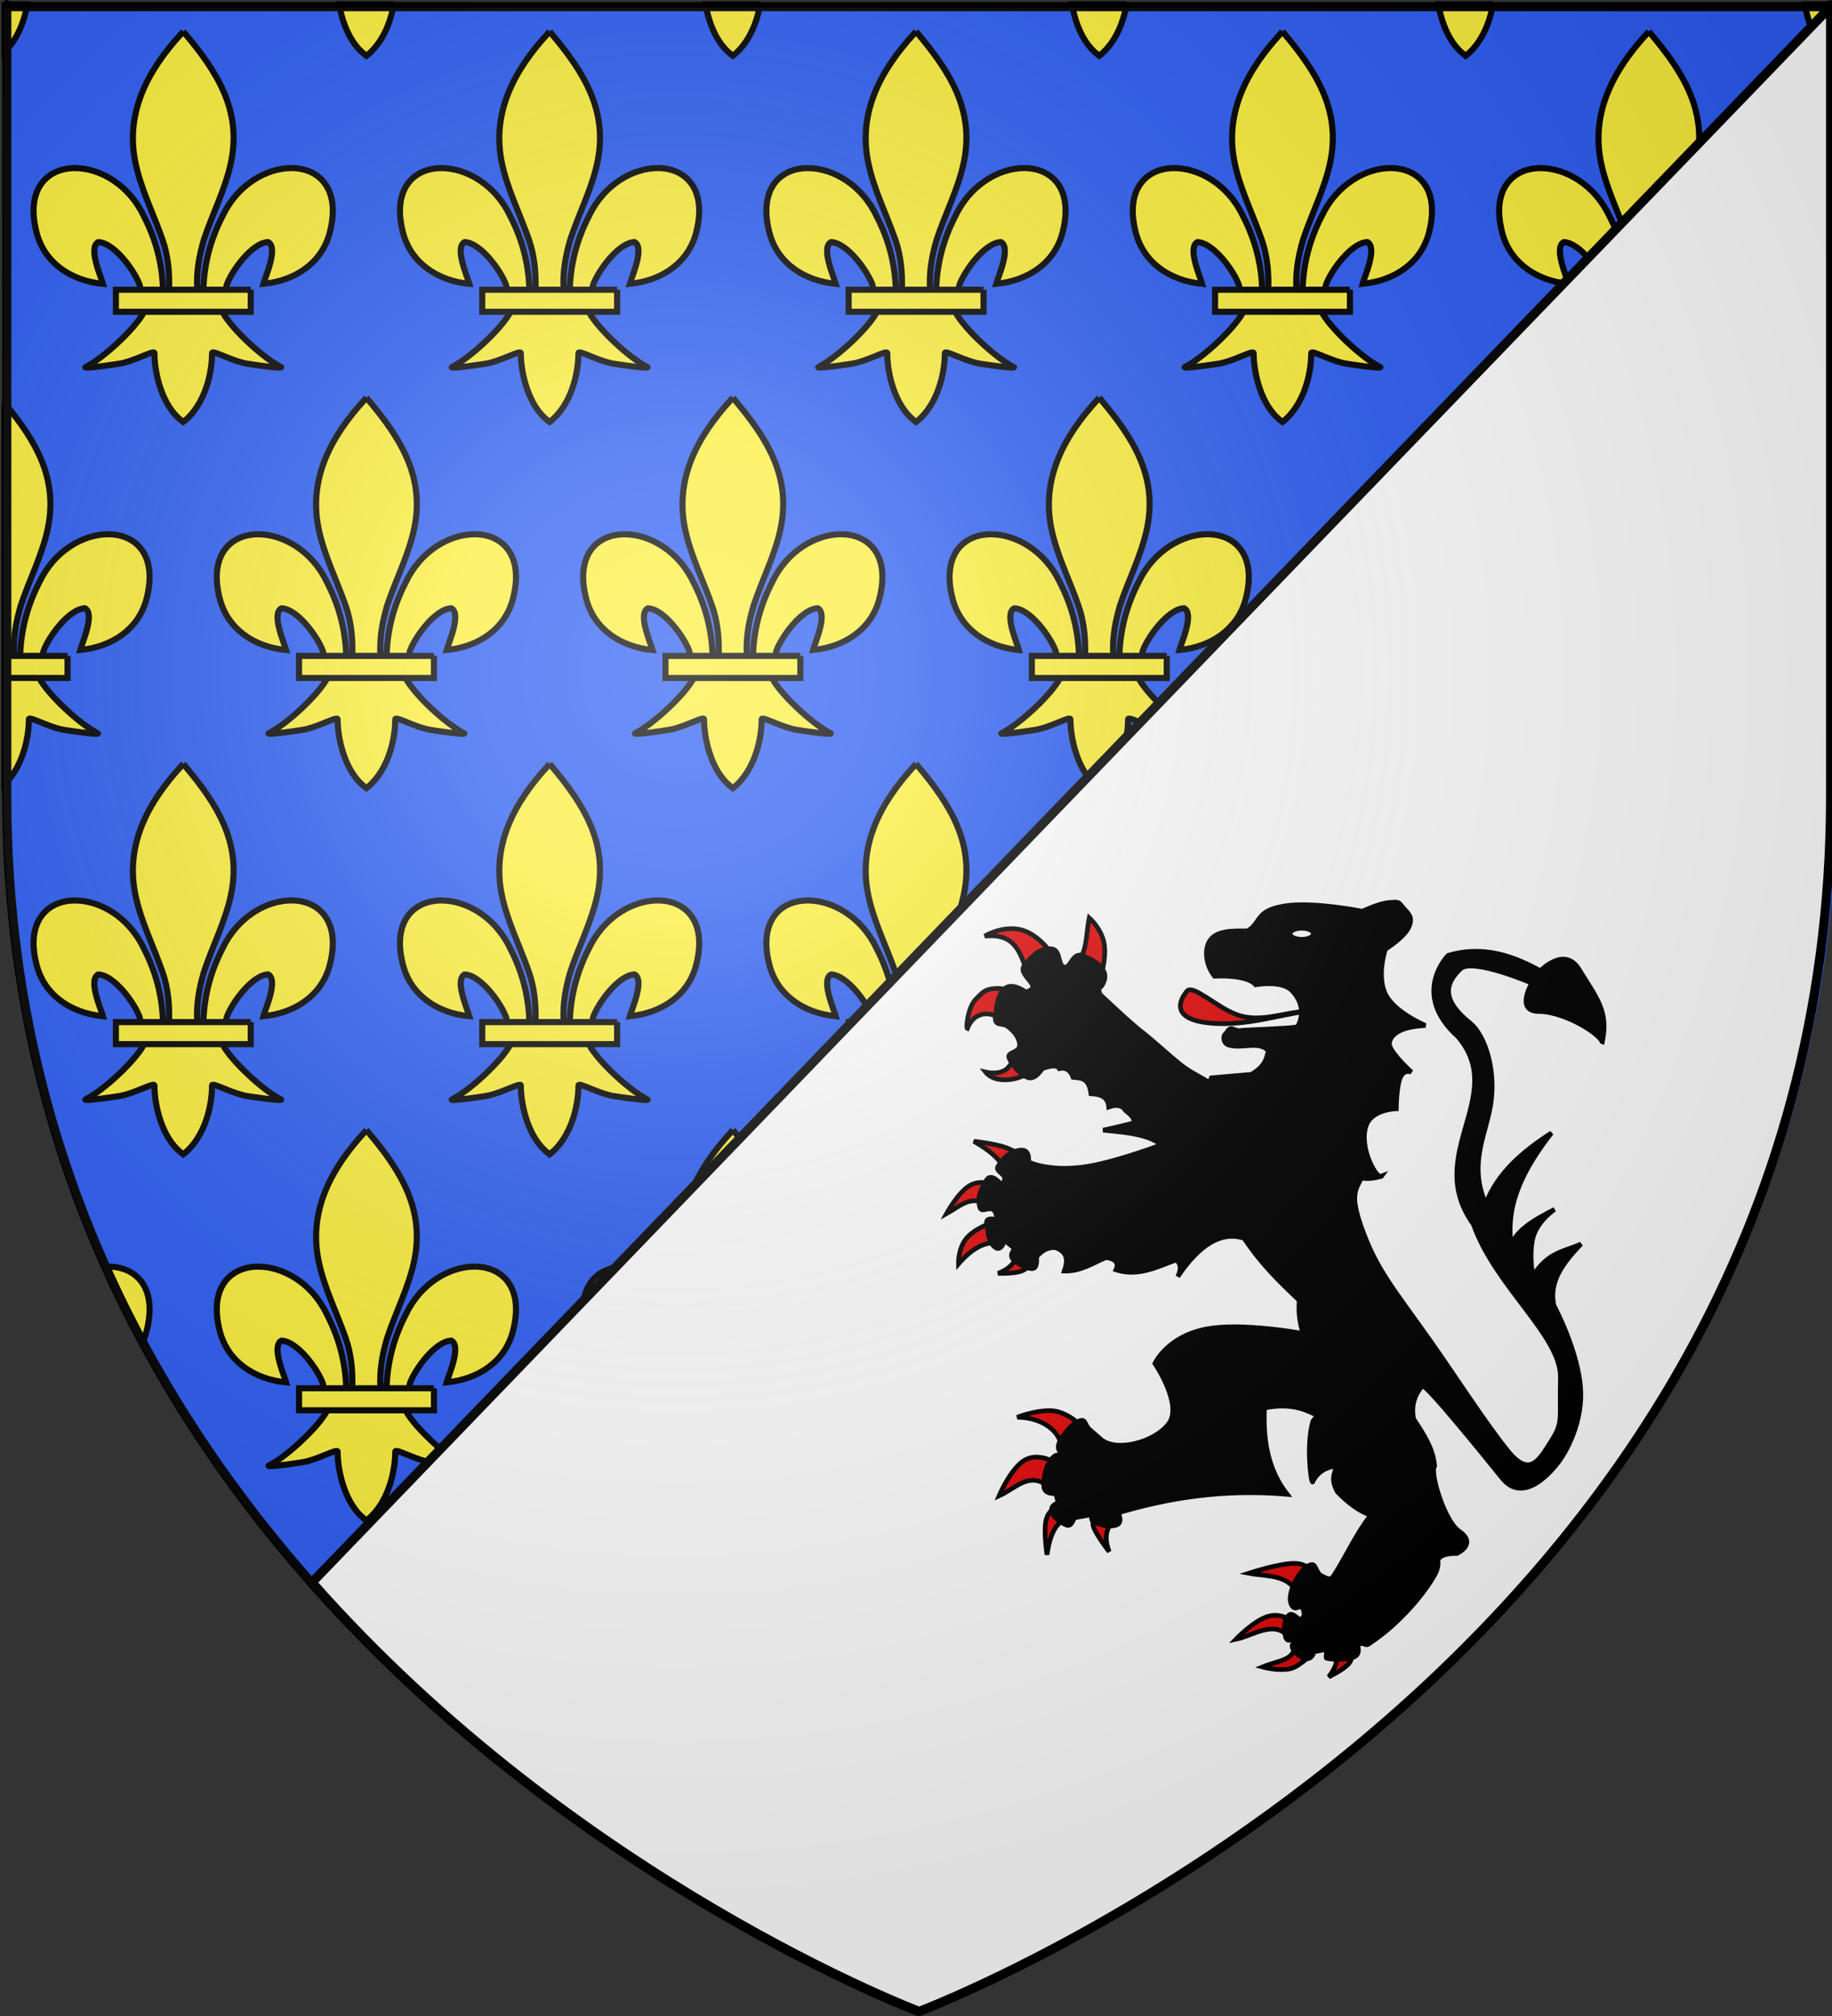 <?xml version="1.0" encoding="UTF-8" standalone="no"?>
<!-- Created with Inkscape (http://www.inkscape.org/) -->

<svg
   xmlns:dc="http://purl.org/dc/elements/1.1/"
   xmlns:cc="http://creativecommons.org/ns#"
   xmlns:rdf="http://www.w3.org/1999/02/22-rdf-syntax-ns#"
   xmlns:svg="http://www.w3.org/2000/svg"
   xmlns="http://www.w3.org/2000/svg"
   xmlns:xlink="http://www.w3.org/1999/xlink"
   xmlns:sodipodi="http://sodipodi.sourceforge.net/DTD/sodipodi-0.dtd"
   xmlns:inkscape="http://www.inkscape.org/namespaces/inkscape"
   version="1.0"
   width="600"
   height="660"
   id="svg2"
   style="display:inline"
   sodipodi:version="0.32"
   inkscape:version="0.48.1 r9760"
   sodipodi:docname="Blason_Cumières.svg"
   inkscape:output_extension="org.inkscape.output.svg.inkscape">
  <rect width="100%" height="100%" fill="#333333" stroke="none"/>
  <sodipodi:namedview
     inkscape:window-height="683"
     inkscape:window-width="1280"
     inkscape:pageshadow="2"
     inkscape:pageopacity="0.0"
     guidetolerance="10.0"
     gridtolerance="10.0"
     objecttolerance="10.0"
     borderopacity="1.0"
     bordercolor="#666666"
     pagecolor="#ffffff"
     id="base"
     showgrid="false"
     inkscape:zoom="0.70454545"
     inkscape:cx="300"
     inkscape:cy="330"
     inkscape:window-x="0"
     inkscape:window-y="0"
     inkscape:current-layer="g3046"
     inkscape:window-maximized="0" />
  <desc
     id="desc4">Blason Vide 3D</desc>
  <defs
     id="defs6">
    <radialGradient
       r="300"
       fy="226.331"
       fx="221.445"
       cy="226.331"
       cx="221.445"
       gradientTransform="matrix(1.353,0,0,1.349,1362.667,-94.045)"
       gradientUnits="userSpaceOnUse"
       id="radialGradient2900"
       xlink:href="#linearGradient2893-4"
       inkscape:collect="always" />
    <linearGradient
       id="linearGradient2893-4">
      <stop
         id="stop2895-8"
         offset="0"
         style="stop-color:#ffffff;stop-opacity:0.314" />
      <stop
         id="stop2897-3"
         offset="0.19"
         style="stop-color:#ffffff;stop-opacity:0.251" />
      <stop
         id="stop2901-9"
         offset="0.6"
         style="stop-color:#6b6b6b;stop-opacity:0.125" />
      <stop
         id="stop2899-0"
         offset="1"
         style="stop-color:#000000;stop-opacity:0.125" />
    </linearGradient>
  </defs>
  <g
     id="layer3"
     style="display:inline"
     transform="matrix(1.005,0,0,1.023,-0.108,-1.513)">
    <path
       d="m 300,645.286 c 0,0 298.5,-110.061 298.5,-389.771 0,-279.71 0,-253.351 0,-253.351 L 1.5,2.163 1.5,255.514 C 1.5,535.225 300,645.286 300,645.286 z"
       id="path2855"
       style="fill:#2b5df2;fill-opacity:1;fill-rule:evenodd;stroke:none"
       inkscape:connector-curvature="0" />
  </g>
  <g
     id="layer137"
     style="display:inline"
     transform="matrix(1,0,0,0.999,-0.002,-0.069)">
    <path
       d="m 1.5,0.84 0,0.677 7.447,0 C 8.01,7.008 5.713,12.979 1.5,17.072 1.5,3.241 1.5,0.84 1.5,0.84 m 247.447,0.677 -17.85,0 c 1.008,5.892 3.577,12.707 8.309,16.344 l 0.603,0.477 0.63,-0.477 c 4.766,-4.087 7.313,-10.489 8.308,-16.344 m -119.999,0 -17.853,0 c 1.005,5.892 3.576,12.707 8.314,16.344 l 0.603,0.477 0.621,-0.477 c 4.766,-4.087 7.318,-10.489 8.315,-16.344 M 575.411,55.143 c -8.065,0 -17.642,5.373 -22.518,15.719 -3.92,7.583 -6.05,15.57 -6.283,24.156 l 7.357,0 c 0.146,-0.553 0.132,-1.154 0.321,-1.692 1.593,-4.428 8.208,-13.725 13.536,-13.923 3.33,1.809 -0.792,11.061 -1.548,13.68 10.395,-0.999 19.151,-6.84 21.726,-16.776 3.711,-14.302 -3.475,-21.165 -12.591,-21.164 m -70.825,0.011 c -9.115,0 -16.301,6.865 -12.595,21.171 2.583,9.927 11.331,15.768 21.726,16.767 -0.747,-2.61 -4.878,-11.871 -1.548,-13.68 5.328,0.207 11.943,9.495 13.536,13.932 0.194,0.525 0.185,1.125 0.32,1.674 l 7.367,0 c -0.246,-8.579 -2.366,-16.57 -6.293,-24.138 -4.874,-10.351 -14.45,-15.726 -22.513,-15.726 m 35.429,-44.817 -0.63,0.774 c -10.935,11.907 -18.278,25.659 -15.12,41.805 1.746,8.901 5.985,17.145 8.974,25.722 1.832,5.294 2.323,10.813 2.134,16.38 l 9.249,0 c -0.388,-5.599 0.577,-11.033 2.144,-16.38 2.845,-8.631 7.174,-16.821 8.965,-25.722 3.356,-16.659 -4.519,-29.223 -15.066,-41.751 l -0.65,-0.828 m 12.83,91.899 -25.643,0 c -2.876,5.527 -13.429,15.249 -19.074,18.054 -0.341,0.17 -0.155,0.241 0.381,0.241 1.812,0 7.62,-0.806 10.6,-1.285 4.312,-0.698 9.729,-3.679 11.133,-3.679 0.243,0 0.365,0.089 0.342,0.295 -0.009,6.408 2.439,17.091 8.82,22.005 l 0.611,0.468 0.621,-0.468 c 6.381,-5.472 8.784,-15.093 8.82,-22.005 -0.022,-0.206 0.102,-0.295 0.345,-0.295 1.407,0 6.818,2.981 11.13,3.679 2.979,0.479 8.788,1.285 10.6,1.285 0.536,0 0.722,-0.071 0.381,-0.241 -5.646,-2.805 -16.199,-12.527 -19.067,-18.054 m 9.274,-7.218 -8.151,0 -7.357,0 -1.989,0 -9.249,0 -1.979,0 -7.367,0 -8.078,0 0,7.218 9.255,0 25.643,0 9.274,0 0,-7.218 M 455.411,55.143 c -8.064,0 -17.639,5.373 -22.514,15.719 -3.93,7.583 -6.051,15.57 -6.284,24.156 l 7.354,0 c 0.141,-0.553 0.128,-1.154 0.325,-1.692 1.593,-4.428 8.208,-13.725 13.536,-13.923 3.33,1.809 -0.801,11.061 -1.548,13.68 10.395,-0.999 19.143,-6.84 21.726,-16.776 3.706,-14.302 -3.481,-21.165 -12.595,-21.164 m -70.826,0.011 c -9.116,0 -16.302,6.865 -12.591,21.171 2.574,9.927 11.331,15.768 21.726,16.767 -0.756,-2.61 -4.878,-11.871 -1.548,-13.68 5.328,0.207 11.943,9.495 13.536,13.932 0.188,0.525 0.176,1.125 0.317,1.674 l 7.361,0 c -0.237,-8.579 -2.366,-16.57 -6.284,-24.138 -4.874,-10.351 -14.452,-15.726 -22.517,-15.726 m 35.433,-44.817 -0.63,0.774 c -10.943,11.907 -18.288,25.659 -15.12,41.805 1.746,8.901 5.985,17.145 8.965,25.722 1.841,5.294 2.332,10.813 2.134,16.38 l 9.258,0 c -0.397,-5.599 0.568,-11.033 2.144,-16.38 2.845,-8.631 7.174,-16.821 8.965,-25.722 3.356,-16.659 -4.519,-29.223 -15.066,-41.751 l -0.65,-0.828 m 12.822,91.899 -25.635,0 c -2.876,5.527 -13.429,15.249 -19.074,18.054 -0.341,0.17 -0.155,0.241 0.381,0.241 1.812,0 7.62,-0.806 10.6,-1.285 4.312,-0.698 9.722,-3.679 11.13,-3.679 0.243,0 0.367,0.089 0.345,0.295 -0.009,6.408 2.439,17.091 8.82,22.005 l 0.603,0.468 0.63,-0.468 c 6.382,-5.472 8.784,-15.093 8.812,-22.005 -0.022,-0.206 0.102,-0.295 0.345,-0.295 1.409,0 6.827,2.981 11.139,3.679 2.973,0.479 8.785,1.285 10.599,1.285 0.536,0 0.723,-0.071 0.382,-0.241 -5.648,-2.805 -16.201,-12.527 -19.077,-18.054 m 9.282,-7.218 -8.155,0 -7.354,0 -1.989,0 -9.258,0 -1.979,0 -7.361,0 -8.075,0 0,7.218 9.255,0 25.635,0 9.282,0 0,-7.218 M 335.409,55.143 c -8.064,0 -17.638,5.373 -22.509,15.719 -3.93,7.583 -6.06,15.57 -6.294,24.156 l 7.363,0 c 0.141,-0.553 0.127,-1.154 0.316,-1.692 1.593,-4.428 8.208,-13.725 13.536,-13.923 3.339,1.809 -0.792,11.061 -1.539,13.68 10.395,-0.999 19.143,-6.84 21.717,-16.776 3.711,-14.302 -3.475,-21.165 -12.59,-21.164 m -70.822,0.011 c -9.115,0 -16.3,6.865 -12.59,21.171 2.574,9.927 11.322,15.768 21.726,16.767 -0.756,-2.61 -4.878,-11.871 -1.548,-13.68 5.328,0.207 11.943,9.495 13.536,13.932 0.188,0.525 0.176,1.125 0.317,1.674 l 7.362,0 c -0.236,-8.579 -2.366,-16.57 -6.292,-24.138 -4.872,-10.351 -14.447,-15.726 -22.511,-15.726 m 35.433,-44.817 -0.639,0.774 c -10.935,11.907 -18.279,25.659 -15.111,41.805 1.746,8.901 5.976,17.145 8.964,25.722 1.841,5.294 2.332,10.813 2.134,16.38 l 9.249,0 c -0.388,-5.599 0.577,-11.033 2.144,-16.38 2.845,-8.631 7.173,-16.821 8.974,-25.722 3.348,-16.659 -4.519,-29.223 -15.075,-41.751 l -0.64,-0.828 m 12.823,91.899 -25.634,0 c -2.876,5.527 -13.429,15.249 -19.083,18.054 -0.339,0.17 -0.151,0.241 0.386,0.241 1.814,0 7.622,-0.806 10.594,-1.285 4.312,-0.698 9.729,-3.679 11.139,-3.679 0.244,0 0.368,0.089 0.345,0.295 -0.018,6.408 2.43,17.091 8.82,22.005 l 0.604,0.468 0.62,-0.468 c 6.381,-5.472 8.793,-15.093 8.82,-22.005 -0.022,-0.206 0.102,-0.295 0.345,-0.295 1.409,0 6.827,2.981 11.139,3.679 2.973,0.479 8.779,1.285 10.595,1.285 0.537,0 0.725,-0.071 0.386,-0.241 -5.656,-2.805 -16.2,-12.527 -19.076,-18.054 m 9.282,-7.218 -8.155,0 -7.363,0 -1.988,0 -9.249,0 -1.979,0 -7.362,0 -8.084,0 0,7.218 9.265,0 25.634,0 9.282,0 0,-7.218 M 215.411,55.143 c -8.065,0 -17.642,5.373 -22.517,15.719 -3.92,7.583 -6.05,15.57 -6.284,24.156 l 7.357,0 c 0.146,-0.553 0.132,-1.154 0.322,-1.692 1.593,-4.428 8.208,-13.725 13.536,-13.923 3.33,1.809 -0.792,11.061 -1.548,13.68 10.395,-0.999 19.152,-6.84 21.726,-16.776 3.71,-14.302 -3.476,-21.165 -12.592,-21.164 m -70.826,0.011 c -9.115,0 -16.3,6.865 -12.594,21.171 2.583,9.927 11.331,15.768 21.726,16.767 -0.747,-2.61 -4.878,-11.871 -1.548,-13.68 5.328,0.207 11.943,9.495 13.536,13.932 0.195,0.525 0.184,1.125 0.321,1.674 l 7.358,0 c -0.237,-8.579 -2.357,-16.57 -6.284,-24.138 -4.875,-10.351 -14.45,-15.726 -22.515,-15.726 m 35.43,-44.817 -0.63,0.774 c -10.935,11.907 -18.279,25.659 -15.12,41.805 1.746,8.901 5.985,17.145 8.973,25.722 1.833,5.294 2.324,10.813 2.134,16.38 l 9.25,0 c -0.389,-5.599 0.577,-11.033 2.144,-16.38 2.844,-8.631 7.173,-16.821 8.964,-25.722 3.357,-16.659 -4.518,-29.223 -15.066,-41.751 l -0.649,-0.828 m 12.83,91.899 -25.643,0 c -2.876,5.527 -13.429,15.249 -19.075,18.054 -0.341,0.17 -0.155,0.241 0.381,0.241 1.811,0 7.62,-0.806 10.599,-1.285 4.312,-0.698 9.729,-3.679 11.133,-3.679 0.243,0 0.366,0.089 0.342,0.295 -0.009,6.408 2.439,17.091 8.82,22.005 l 0.612,0.468 0.621,-0.468 c 6.381,-5.472 8.784,-15.093 8.82,-22.005 -0.022,-0.206 0.101,-0.295 0.345,-0.295 1.407,0 6.818,2.981 11.13,3.679 2.979,0.479 8.788,1.285 10.599,1.285 0.536,0 0.722,-0.071 0.381,-0.241 -5.644,-2.805 -16.197,-12.527 -19.065,-18.054 m 9.274,-7.218 -8.152,0 -7.357,0 -1.988,0 -9.25,0 -1.988,0 -7.358,0 -8.079,0 0,7.218 9.255,0 25.643,0 9.274,0 0,-7.218 M 95.411,55.143 c -8.064,0 -17.639,5.373 -22.514,15.719 -3.929,7.583 -6.05,15.57 -6.284,24.156 l 7.354,0 c 0.141,-0.553 0.128,-1.154 0.325,-1.692 1.593,-4.428 8.208,-13.725 13.536,-13.923 3.33,1.809 -0.801,11.061 -1.548,13.68 10.395,-0.999 19.143,-6.84 21.726,-16.776 3.705,-14.302 -3.48,-21.165 -12.595,-21.164 m -70.826,0.011 c -9.116,0 -16.302,6.865 -12.591,21.171 2.574,9.927 11.331,15.768 21.726,16.767 -0.756,-2.61 -4.878,-11.871 -1.548,-13.68 5.328,0.207 11.943,9.495 13.536,13.932 0.188,0.525 0.176,1.125 0.317,1.674 l 7.362,0 c -0.237,-8.579 -2.366,-16.57 -6.284,-24.138 -4.875,-10.351 -14.452,-15.726 -22.518,-15.726 m 35.433,-44.817 -0.63,0.774 C 48.444,23.018 41.1,36.77 44.268,52.916 c 1.746,8.901 5.985,17.145 8.964,25.722 1.841,5.294 2.333,10.813 2.134,16.38 l 9.258,0 c -0.397,-5.599 0.568,-11.033 2.144,-16.38 2.844,-8.631 7.173,-16.821 8.964,-25.722 3.357,-16.659 -4.518,-29.223 -15.066,-41.751 l -0.648,-0.828 m 12.821,91.899 -25.633,0 c -2.876,5.527 -13.429,15.249 -19.075,18.054 -0.341,0.17 -0.155,0.241 0.381,0.241 1.811,0 7.62,-0.806 10.599,-1.285 4.312,-0.698 9.723,-3.679 11.13,-3.679 0.244,0 0.367,0.089 0.345,0.295 -0.009,6.408 2.439,17.091 8.82,22.005 l 0.603,0.468 0.63,-0.468 c 6.381,-5.472 8.784,-15.093 8.811,-22.005 -0.023,-0.206 0.102,-0.295 0.345,-0.295 1.409,0 6.827,2.981 11.139,3.679 2.972,0.479 8.784,1.285 10.598,1.285 0.537,0 0.723,-0.071 0.382,-0.241 -5.645,-2.805 -16.198,-12.527 -19.075,-18.054 m 9.283,-7.218 -8.155,0 -7.354,0 -1.989,0 -9.258,0 -1.979,0 -7.362,0 -8.075,0 0,7.218 9.255,0 25.634,0 9.283,0 0,-7.218 m -46.708,80.123 c -8.066,0 -17.644,5.375 -22.52,15.728 -3.919,7.57 -6.048,15.556 -6.284,24.146 l 7.358,0 c 0.146,-0.548 0.132,-1.155 0.321,-1.692 1.593,-4.428 8.208,-13.716 13.536,-13.923 3.33,1.809 -0.792,11.061 -1.548,13.68 10.395,-0.999 19.152,-6.84 21.726,-16.776 3.71,-14.3 -3.475,-21.163 -12.589,-21.163 M 1.5,132.172 c 0,23.289 0,50.662 0,82.843 l 3.122,0 c -0.389,-5.598 0.577,-11.024 2.144,-16.38 C 9.61,190.004 13.939,181.823 15.73,172.913 18.997,156.697 11.623,144.363 1.5,132.172 m 11.345,90.07 -11.345,0 c 0,11.049 0,22.662 0,34.833 C 7.235,251.504 9.422,242.45 9.456,235.868 9.434,235.66 9.558,235.57 9.803,235.57 c 1.412,0 6.818,2.983 11.128,3.673 2.987,0.48 8.817,1.289 10.613,1.289 0.526,0 0.706,-0.069 0.367,-0.236 -5.645,-2.805 -16.198,-12.536 -19.066,-18.054 m 9.274,-7.227 -8.151,0 -7.358,0 -1.988,0 -3.122,0 c 0,2.38 0,4.795 0,7.227 l 11.345,0 9.274,0 0,-7.227 M 564.583,175.154 c -9.114,0 -16.299,6.863 -12.589,21.167 2.574,9.936 11.331,15.777 21.726,16.776 -0.756,-2.619 -4.878,-11.871 -1.548,-13.68 5.328,0.198 11.943,9.495 13.536,13.923 0.188,0.532 0.176,1.126 0.316,1.674 l 7.362,0 c -0.237,-8.579 -2.366,-16.57 -6.284,-24.138 -4.875,-10.347 -14.453,-15.722 -22.519,-15.722 m 33.914,-43.055 c -10.447,11.671 -17.311,25.119 -14.229,40.814 1.746,8.901 5.985,17.145 8.965,25.722 1.841,5.293 2.332,10.822 2.134,16.38 l 3.131,0 0,-82.916 m -0.001,90.143 -11.292,0 c -2.876,5.519 -13.429,15.249 -19.074,18.054 -0.338,0.167 -0.158,0.236 0.367,0.236 1.795,0 7.626,-0.809 10.613,-1.289 4.309,-0.69 9.715,-3.673 11.127,-3.673 0.246,0 0.37,0.09 0.348,0.298 -0.009,6.085 2.205,16.054 7.911,21.234 l 0,-34.86 m 0,-7.227 -3.131,0 -1.979,0 -7.362,0 -8.074,0 0,7.227 9.255,0 11.292,0 0,-7.227 m -83.086,-39.874 c -8.064,0 -17.641,5.375 -22.512,15.728 -3.928,7.57 -6.058,15.556 -6.293,24.146 l 7.363,0 c 0.14,-0.548 0.126,-1.155 0.315,-1.692 1.593,-4.428 8.208,-13.716 13.536,-13.923 3.339,1.809 -0.792,11.061 -1.539,13.68 10.395,-0.999 19.143,-6.84 21.717,-16.776 3.711,-14.3 -3.474,-21.163 -12.587,-21.163 m -70.827,0.013 c -9.113,0 -16.298,6.863 -12.588,21.167 2.574,9.936 11.322,15.777 21.726,16.776 -0.756,-2.619 -4.878,-11.871 -1.548,-13.68 5.328,0.198 11.943,9.495 13.536,13.923 0.188,0.532 0.176,1.126 0.317,1.674 l 7.361,0 c -0.237,-8.579 -2.366,-16.57 -6.293,-24.138 -4.87,-10.347 -14.447,-15.722 -22.511,-15.722 m 35.435,-44.82 -0.639,0.783 c -10.935,11.898 -18.279,25.659 -15.111,41.796 1.746,8.901 5.977,17.145 8.965,25.722 1.841,5.293 2.332,10.822 2.134,16.38 l 9.249,0 c -0.388,-5.598 0.577,-11.024 2.144,-16.38 2.845,-8.631 7.173,-16.812 8.974,-25.722 3.348,-16.659 -4.519,-29.223 -15.075,-41.742 l -0.641,-0.837 m 12.823,91.908 -25.635,0 c -2.876,5.519 -13.429,15.249 -19.083,18.054 -0.336,0.167 -0.154,0.236 0.372,0.236 1.799,0 7.628,-0.809 10.608,-1.289 4.309,-0.69 9.722,-3.673 11.136,-3.673 0.245,0 0.37,0.09 0.348,0.298 -0.018,6.399 2.43,17.091 8.82,21.996 l 0.603,0.477 0.621,-0.477 c 6.381,-5.472 8.793,-15.093 8.82,-21.996 -0.022,-0.208 0.103,-0.298 0.348,-0.298 1.414,0 6.827,2.983 11.136,3.673 2.98,0.48 8.81,1.289 10.608,1.289 0.527,0 0.708,-0.069 0.372,-0.236 -5.654,-2.805 -16.198,-12.536 -19.074,-18.054 m 9.282,-7.227 -8.154,0 -7.363,0 -1.989,0 -9.249,0 -1.979,0 -7.361,0 -8.084,0 0,7.227 9.264,0 25.635,0 9.282,0 0,-7.227 M 395.414,175.141 c -8.066,0 -17.644,5.375 -22.521,15.728 -3.918,7.57 -6.048,15.556 -6.283,24.146 l 7.357,0 c 0.146,-0.548 0.132,-1.155 0.321,-1.692 1.593,-4.428 8.208,-13.716 13.536,-13.923 3.33,1.809 -0.792,11.061 -1.548,13.68 10.395,-0.999 19.151,-6.84 21.726,-16.776 3.711,-14.3 -3.474,-21.163 -12.588,-21.163 m -70.831,0.013 c -9.113,0 -16.297,6.863 -12.592,21.167 2.583,9.936 11.331,15.777 21.726,16.776 -0.747,-2.619 -4.878,-11.871 -1.548,-13.68 5.328,0.198 11.943,9.495 13.536,13.923 0.194,0.532 0.185,1.126 0.32,1.674 l 7.358,0 c -0.237,-8.579 -2.357,-16.57 -6.284,-24.138 -4.875,-10.347 -14.451,-15.722 -22.516,-15.722 m 35.432,-44.82 -0.63,0.783 c -10.935,11.898 -18.278,25.659 -15.12,41.796 1.746,8.901 5.985,17.145 8.974,25.722 1.832,5.293 2.323,10.822 2.134,16.38 l 9.249,0 c -0.388,-5.598 0.577,-11.024 2.144,-16.38 2.845,-8.631 7.174,-16.812 8.965,-25.722 3.356,-16.659 -4.519,-29.223 -15.066,-41.742 l -0.65,-0.837 m 12.831,91.908 -25.644,0 c -2.876,5.519 -13.429,15.249 -19.074,18.054 -0.338,0.167 -0.158,0.236 0.367,0.236 1.795,0 7.626,-0.809 10.613,-1.289 4.309,-0.69 9.722,-3.673 11.13,-3.673 0.245,0 0.369,0.09 0.345,0.298 -0.009,6.399 2.439,17.091 8.82,21.996 l 0.611,0.477 0.621,-0.477 c 6.381,-5.472 8.784,-15.093 8.82,-21.996 -0.022,-0.208 0.103,-0.298 0.348,-0.298 1.411,0 6.818,2.983 11.127,3.673 2.987,0.48 8.817,1.289 10.613,1.289 0.525,0 0.705,-0.069 0.367,-0.236 -5.644,-2.805 -16.197,-12.536 -19.064,-18.054 m 9.273,-7.227 -8.151,0 -7.357,0 -1.989,0 -9.249,0 -1.988,0 -7.358,0 -8.078,0 0,7.227 9.255,0 25.644,0 9.273,0 0,-7.227 M 275.414,175.141 c -8.065,0 -17.641,5.375 -22.517,15.728 -3.928,7.57 -6.048,15.556 -6.284,24.146 l 7.354,0 c 0.14,-0.548 0.127,-1.155 0.324,-1.692 1.593,-4.428 8.208,-13.716 13.536,-13.923 3.33,1.809 -0.801,11.061 -1.548,13.68 10.395,-0.999 19.143,-6.84 21.726,-16.776 3.706,-14.3 -3.478,-21.163 -12.591,-21.163 m -70.831,0.013 c -9.115,0 -16.299,6.863 -12.589,21.167 2.574,9.936 11.331,15.777 21.726,16.776 -0.756,-2.619 -4.878,-11.871 -1.548,-13.68 5.328,0.198 11.943,9.495 13.536,13.923 0.188,0.532 0.176,1.126 0.317,1.674 l 7.362,0 c -0.237,-8.579 -2.366,-16.57 -6.284,-24.138 -4.876,-10.347 -14.454,-15.722 -22.52,-15.722 m 35.435,-44.82 -0.63,0.783 c -10.944,11.898 -18.288,25.659 -15.12,41.796 1.746,8.901 5.985,17.145 8.964,25.722 1.841,5.293 2.333,10.822 2.134,16.38 l 9.258,0 c -0.397,-5.598 0.568,-11.024 2.144,-16.38 2.844,-8.631 7.173,-16.812 8.964,-25.722 3.357,-16.659 -4.518,-29.223 -15.066,-41.742 l -0.648,-0.837 m 12.822,91.908 -25.635,0 c -2.876,5.519 -13.428,15.249 -19.074,18.054 -0.338,0.167 -0.158,0.236 0.367,0.236 1.795,0 7.626,-0.809 10.613,-1.289 4.309,-0.69 9.716,-3.673 11.128,-3.673 0.245,0 0.37,0.09 0.347,0.298 -0.009,6.399 2.439,17.091 8.82,21.996 l 0.603,0.477 0.63,-0.477 c 6.381,-5.472 8.784,-15.093 8.811,-21.996 -0.023,-0.208 0.102,-0.298 0.348,-0.298 1.414,0 6.827,2.983 11.136,3.673 2.979,0.48 8.814,1.289 10.612,1.289 0.526,0 0.707,-0.069 0.368,-0.236 -5.645,-2.805 -16.198,-12.536 -19.074,-18.054 m 9.282,-7.227 -8.154,0 -7.354,0 -1.989,0 -9.258,0 -1.979,0 -7.362,0 -8.075,0 0,7.227 9.255,0 25.635,0 9.282,0 0,-7.227 m -106.711,-39.874 c -8.065,0 -17.64,5.375 -22.512,15.728 -3.928,7.57 -6.057,15.556 -6.293,24.146 l 7.364,0 c 0.14,-0.548 0.126,-1.155 0.315,-1.692 1.593,-4.428 8.208,-13.716 13.536,-13.923 3.339,1.809 -0.792,11.061 -1.539,13.68 10.395,-0.999 19.143,-6.84 21.717,-16.776 3.71,-14.3 -3.475,-21.163 -12.588,-21.163 m -70.827,0.013 c -9.113,0 -16.298,6.863 -12.588,21.167 2.574,9.936 11.322,15.777 21.726,16.776 -0.756,-2.619 -4.878,-11.871 -1.548,-13.68 5.328,0.198 11.943,9.495 13.536,13.923 0.188,0.532 0.176,1.126 0.312,1.674 l 7.367,0 c -0.237,-8.579 -2.366,-16.57 -6.292,-24.138 -4.873,-10.347 -14.448,-15.722 -22.513,-15.722 m 35.436,-44.82 -0.639,0.783 c -10.935,11.898 -18.279,25.659 -15.111,41.796 1.746,8.901 5.976,17.145 8.964,25.722 1.841,5.293 2.333,10.822 2.134,16.38 l 9.25,0 c -0.389,-5.598 0.577,-11.024 2.144,-16.38 2.844,-8.631 7.173,-16.812 8.973,-25.722 3.348,-16.659 -4.518,-29.223 -15.075,-41.742 l -0.64,-0.837 m 12.822,91.908 -25.634,0 c -2.876,5.519 -13.429,15.249 -19.083,18.054 -0.336,0.167 -0.155,0.236 0.372,0.236 1.799,0 7.628,-0.809 10.608,-1.289 4.309,-0.69 9.722,-3.673 11.136,-3.673 0.246,0 0.371,0.09 0.348,0.298 -0.018,6.399 2.43,17.091 8.82,21.996 l 0.603,0.477 0.621,-0.477 c 6.381,-5.472 8.793,-15.093 8.82,-21.996 -0.023,-0.208 0.102,-0.298 0.348,-0.298 1.414,0 6.827,2.983 11.136,3.673 2.98,0.48 8.809,1.289 10.608,1.289 0.527,0 0.708,-0.069 0.372,-0.236 -5.655,-2.805 -16.199,-12.536 -19.075,-18.054 m 9.282,-7.227 -8.154,0 -7.364,0 -1.988,0 -9.25,0 -1.979,0 -7.367,0 -8.079,0 0,7.227 9.265,0 25.634,0 9.282,0 0,-7.227 M 575.414,295.143 c -8.066,0 -17.644,5.375 -22.521,15.723 -3.918,7.57 -6.048,15.564 -6.283,24.146 l 7.359,0 c 0.144,-0.552 0.131,-1.155 0.319,-1.683 1.593,-4.437 8.208,-13.726 13.536,-13.933 3.33,1.818 -0.792,11.07 -1.548,13.689 10.395,-1.008 19.151,-6.84 21.726,-16.775 3.711,-14.305 -3.474,-21.168 -12.588,-21.167 m -70.831,0.013 c -9.113,0 -16.297,6.863 -12.592,21.163 2.583,9.937 11.331,15.777 21.726,16.776 -0.747,-2.619 -4.878,-11.87 -1.548,-13.68 5.328,0.198 11.943,9.495 13.536,13.923 0.194,0.531 0.185,1.13 0.319,1.674 l 7.368,0 c -0.246,-8.578 -2.366,-16.561 -6.293,-24.129 -4.875,-10.352 -14.451,-15.727 -22.516,-15.727 m 35.432,-44.816 -0.63,0.774 c -10.935,11.898 -18.278,25.659 -15.12,41.796 1.746,8.901 5.985,17.154 8.974,25.73 1.832,5.293 2.323,10.813 2.134,16.371 l 9.249,0 c -0.388,-5.598 0.577,-11.023 2.144,-16.371 2.845,-8.631 7.174,-16.821 8.965,-25.73 3.356,-16.659 -4.519,-29.214 -15.066,-41.742 l -0.65,-0.828 m 12.83,91.899 -25.643,0 c -2.876,5.526 -13.429,15.249 -19.074,18.054 -0.34,0.168 -0.156,0.237 0.375,0.237 1.805,0 7.623,-0.802 10.605,-1.281 4.312,-0.698 9.729,-3.679 11.133,-3.679 0.243,0 0.365,0.089 0.342,0.295 -0.009,6.407 2.439,17.091 8.82,21.996 l 0.611,0.477 0.621,-0.477 c 6.381,-5.473 8.784,-15.094 8.82,-21.996 -0.022,-0.206 0.102,-0.295 0.345,-0.295 1.407,0 6.818,2.98 11.13,3.679 2.982,0.479 8.8,1.281 10.605,1.281 0.531,0 0.715,-0.069 0.375,-0.237 -5.644,-2.805 -16.197,-12.527 -19.065,-18.054 m 9.274,-7.227 -8.149,0 -7.359,0 -1.989,0 -9.249,0 -1.979,0 -7.368,0 -8.077,0 0,7.228 9.255,0 25.643,0 9.274,0 0,-7.228 M 455.413,295.143 c -8.064,0 -17.64,5.375 -22.516,15.723 -3.929,7.57 -6.049,15.564 -6.284,24.146 l 7.355,0 c 0.139,-0.552 0.127,-1.155 0.323,-1.683 1.593,-4.437 8.208,-13.726 13.536,-13.933 3.33,1.818 -0.801,11.07 -1.548,13.689 10.395,-1.008 19.143,-6.84 21.726,-16.775 3.706,-14.305 -3.479,-21.168 -12.592,-21.167 m -70.83,0.013 c -9.114,0 -16.299,6.863 -12.589,21.163 2.574,9.937 11.331,15.777 21.726,16.776 -0.756,-2.619 -4.878,-11.87 -1.548,-13.68 5.328,0.198 11.943,9.495 13.536,13.923 0.187,0.531 0.176,1.13 0.316,1.674 l 7.362,0 c -0.237,-8.578 -2.366,-16.561 -6.284,-24.129 -4.875,-10.352 -14.453,-15.727 -22.519,-15.727 m 35.435,-44.816 -0.63,0.774 c -10.943,11.898 -18.288,25.659 -15.12,41.796 1.746,8.901 5.985,17.154 8.965,25.73 1.841,5.293 2.332,10.813 2.134,16.371 l 9.258,0 c -0.397,-5.598 0.568,-11.023 2.144,-16.371 2.845,-8.631 7.174,-16.821 8.965,-25.73 3.356,-16.659 -4.519,-29.214 -15.066,-41.742 l -0.65,-0.828 m 12.822,91.899 -25.635,0 c -2.876,5.526 -13.429,15.249 -19.074,18.054 -0.34,0.168 -0.156,0.237 0.375,0.237 1.805,0 7.623,-0.802 10.605,-1.281 4.312,-0.698 9.722,-3.679 11.13,-3.679 0.243,0 0.367,0.089 0.345,0.295 -0.009,6.407 2.439,17.091 8.82,21.996 l 0.603,0.477 0.63,-0.477 c 6.382,-5.473 8.784,-15.094 8.812,-21.996 -0.022,-0.206 0.102,-0.295 0.345,-0.295 1.409,0 6.827,2.98 11.139,3.679 2.976,0.479 8.797,1.281 10.604,1.281 0.532,0 0.716,-0.069 0.376,-0.237 -5.646,-2.805 -16.199,-12.527 -19.075,-18.054 m 9.282,-7.227 -8.153,0 -7.355,0 -1.989,0 -9.258,0 -1.979,0 -7.362,0 -8.074,0 0,7.228 9.255,0 25.635,0 9.282,0 0,-7.228 M 335.412,295.143 c -8.064,0 -17.641,5.375 -22.512,15.723 -3.928,7.57 -6.058,15.564 -6.293,24.146 l 7.364,0 c 0.139,-0.552 0.126,-1.155 0.314,-1.683 1.593,-4.437 8.208,-13.726 13.536,-13.933 3.339,1.818 -0.792,11.07 -1.539,13.689 10.395,-1.008 19.143,-6.84 21.717,-16.775 3.711,-14.305 -3.474,-21.168 -12.587,-21.167 m -70.827,0.013 c -9.113,0 -16.298,6.863 -12.588,21.163 2.574,9.937 11.322,15.777 21.726,16.776 -0.756,-2.619 -4.878,-11.87 -1.548,-13.68 5.328,0.198 11.943,9.495 13.536,13.923 0.187,0.531 0.176,1.13 0.316,1.674 l 7.363,0 c -0.236,-8.578 -2.366,-16.561 -6.292,-24.129 -4.873,-10.352 -14.448,-15.727 -22.513,-15.727 m 35.435,-44.816 -0.639,0.774 c -10.935,11.898 -18.279,25.659 -15.111,41.796 1.746,8.901 5.976,17.154 8.964,25.73 1.841,5.293 2.332,10.813 2.134,16.371 l 9.249,0 c -0.388,-5.598 0.577,-11.023 2.144,-16.371 2.845,-8.631 7.173,-16.821 8.974,-25.73 3.348,-16.659 -4.519,-29.214 -15.075,-41.742 l -0.64,-0.828 m 12.823,91.899 -25.634,0 c -2.876,5.526 -13.429,15.249 -19.083,18.054 -0.338,0.168 -0.153,0.237 0.38,0.237 1.809,0 7.625,-0.802 10.6,-1.281 4.312,-0.698 9.729,-3.679 11.139,-3.679 0.244,0 0.368,0.089 0.345,0.295 -0.018,6.407 2.43,17.091 8.82,21.996 l 0.604,0.477 0.62,-0.477 c 6.381,-5.473 8.793,-15.094 8.82,-21.996 -0.022,-0.206 0.102,-0.295 0.345,-0.295 1.409,0 6.827,2.98 11.139,3.679 2.976,0.479 8.792,1.281 10.601,1.281 0.533,0 0.718,-0.069 0.38,-0.237 -5.656,-2.805 -16.2,-12.527 -19.076,-18.054 m 9.282,-7.227 -8.153,0 -7.364,0 -1.989,0 -9.249,0 -1.979,0 -7.363,0 -8.083,0 0,7.228 9.265,0 25.634,0 9.282,0 0,-7.228 M 215.414,295.143 c -8.066,0 -17.644,5.375 -22.52,15.723 -3.919,7.57 -6.048,15.564 -6.284,24.146 l 7.36,0 c 0.144,-0.552 0.131,-1.155 0.319,-1.683 1.593,-4.437 8.208,-13.726 13.536,-13.933 3.33,1.818 -0.792,11.07 -1.548,13.689 10.395,-1.008 19.152,-6.84 21.726,-16.775 3.71,-14.305 -3.475,-21.168 -12.589,-21.167 m -70.831,0.013 c -9.113,0 -16.297,6.863 -12.592,21.163 2.583,9.937 11.331,15.777 21.726,16.776 -0.747,-2.619 -4.878,-11.87 -1.548,-13.68 5.328,0.198 11.943,9.495 13.536,13.923 0.194,0.531 0.184,1.13 0.32,1.674 l 7.359,0 c -0.237,-8.578 -2.357,-16.561 -6.284,-24.129 -4.876,-10.352 -14.452,-15.727 -22.517,-15.727 m 35.432,-44.816 -0.63,0.774 c -10.935,11.898 -18.279,25.659 -15.12,41.796 1.746,8.901 5.985,17.154 8.973,25.73 1.833,5.293 2.324,10.813 2.134,16.371 l 9.25,0 c -0.389,-5.598 0.577,-11.023 2.144,-16.371 2.844,-8.631 7.173,-16.821 8.964,-25.73 3.357,-16.659 -4.518,-29.214 -15.066,-41.742 l -0.649,-0.828 m 12.83,91.899 -25.643,0 c -2.876,5.526 -13.429,15.249 -19.075,18.054 -0.34,0.168 -0.156,0.237 0.375,0.237 1.805,0 7.623,-0.802 10.605,-1.281 4.312,-0.698 9.729,-3.679 11.133,-3.679 0.243,0 0.366,0.089 0.342,0.295 -0.009,6.407 2.439,17.091 8.82,21.996 l 0.612,0.477 0.621,-0.477 c 6.381,-5.473 8.784,-15.094 8.82,-21.996 -0.022,-0.206 0.101,-0.295 0.345,-0.295 1.407,0 6.818,2.98 11.13,3.679 2.982,0.479 8.8,1.281 10.604,1.281 0.532,0 0.715,-0.069 0.375,-0.237 -5.643,-2.805 -16.196,-12.527 -19.064,-18.054 m 9.274,-7.227 -8.149,0 -7.36,0 -1.988,0 -9.25,0 -1.988,0 -7.359,0 -8.078,0 0,7.228 9.255,0 25.643,0 9.274,0 0,-7.228 M 95.414,295.143 c -8.065,0 -17.641,5.375 -22.517,15.723 -3.928,7.57 -6.048,15.564 -6.284,24.146 l 7.355,0 c 0.139,-0.552 0.127,-1.155 0.323,-1.683 1.593,-4.437 8.208,-13.726 13.536,-13.933 3.33,1.818 -0.801,11.07 -1.548,13.689 10.395,-1.008 19.143,-6.84 21.726,-16.775 3.706,-14.305 -3.478,-21.168 -12.591,-21.167 m -70.831,0.013 c -9.115,0 -16.299,6.863 -12.589,21.163 2.574,9.937 11.331,15.777 21.726,16.776 -0.756,-2.619 -4.878,-11.87 -1.548,-13.68 5.328,0.198 11.943,9.495 13.536,13.923 0.187,0.531 0.176,1.13 0.316,1.674 l 7.363,0 c -0.237,-8.578 -2.366,-16.561 -6.284,-24.129 -4.876,-10.352 -14.454,-15.727 -22.52,-15.727 m 35.435,-44.816 -0.63,0.774 c -10.944,11.898 -18.288,25.659 -15.12,41.796 1.746,8.901 5.985,17.154 8.964,25.73 1.841,5.293 2.333,10.813 2.134,16.371 l 9.258,0 c -0.397,-5.598 0.568,-11.023 2.144,-16.371 2.844,-8.631 7.173,-16.821 8.964,-25.73 3.357,-16.659 -4.518,-29.214 -15.066,-41.742 l -0.648,-0.828 m 12.821,91.899 -25.633,0 c -2.876,5.526 -13.429,15.249 -19.075,18.054 -0.34,0.168 -0.156,0.237 0.375,0.237 1.804,0 7.622,-0.802 10.604,-1.281 4.312,-0.698 9.723,-3.679 11.13,-3.679 0.244,0 0.367,0.089 0.345,0.295 -0.009,6.407 2.439,17.091 8.82,21.996 l 0.604,0.477 0.63,-0.477 c 6.381,-5.473 8.784,-15.094 8.811,-21.996 -0.023,-0.206 0.102,-0.295 0.345,-0.295 1.409,0 6.827,2.98 11.139,3.679 2.975,0.479 8.796,1.281 10.604,1.281 0.533,0 0.716,-0.069 0.376,-0.237 -5.645,-2.805 -16.198,-12.527 -19.075,-18.054 m 9.283,-7.227 -8.153,0 -7.355,0 -1.989,0 -9.258,0 -1.979,0 -7.363,0 -8.074,0 0,7.228 9.255,0 25.633,0 9.283,0 0,-7.228 m -46.711,80.131 c -0.343,0 -0.688,0.011 -1.036,0.03 3.848,8.526 7.957,16.783 12.313,24.816 0.537,-1.156 0.979,-2.385 1.315,-3.683 3.71,-14.301 -3.476,-21.163 -12.592,-21.163 m 529.174,0.01 c -9.116,0 -16.301,6.865 -12.591,21.172 0.335,1.294 0.776,2.519 1.313,3.673 4.348,-8.021 8.468,-16.301 12.312,-24.814 -0.349,-0.02 -0.692,-0.031 -1.034,-0.031 m -49.176,-0.01 c -8.064,0 -17.638,5.373 -22.509,15.72 -3.93,7.582 -6.06,15.569 -6.294,24.155 l 7.363,0 c 0.141,-0.553 0.127,-1.154 0.316,-1.691 1.593,-4.429 8.208,-13.726 13.536,-13.923 3.339,1.809 -0.792,11.061 -1.539,13.68 10.395,-0.999 19.143,-6.84 21.717,-16.776 3.711,-14.303 -3.475,-21.165 -12.59,-21.165 m -70.822,0.01 c -9.114,0 -16.3,6.865 -12.59,21.172 2.574,9.927 11.322,15.768 21.726,16.767 -0.756,-2.61 -4.878,-11.871 -1.548,-13.68 5.328,0.207 11.943,9.495 13.536,13.932 0.188,0.525 0.176,1.124 0.317,1.674 l 7.361,0 c -0.237,-8.578 -2.366,-16.57 -6.293,-24.138 -4.87,-10.351 -14.445,-15.727 -22.509,-15.727 m 35.433,-44.816 -0.639,0.774 c -10.935,11.906 -18.279,25.658 -15.111,41.805 1.746,8.9 5.977,17.145 8.965,25.722 1.841,5.294 2.332,10.813 2.134,16.38 l 9.249,0 c -0.388,-5.598 0.577,-11.032 2.144,-16.38 2.845,-8.631 7.173,-16.821 8.974,-25.722 3.348,-16.659 -4.519,-29.223 -15.075,-41.751 l -0.641,-0.828 m 12.823,91.899 -25.635,0 c -2.876,5.526 -13.429,15.248 -19.083,18.054 -0.339,0.171 -0.151,0.241 0.386,0.241 1.814,0 7.622,-0.807 10.595,-1.285 4.312,-0.698 9.729,-3.68 11.139,-3.68 0.243,0 0.367,0.09 0.345,0.296 -0.018,6.407 2.43,17.091 8.82,22.005 l 0.603,0.468 0.621,-0.468 c 6.381,-5.473 8.793,-15.094 8.82,-22.005 -0.022,-0.206 0.102,-0.296 0.345,-0.296 1.409,0 6.827,2.981 11.139,3.68 2.973,0.479 8.779,1.285 10.595,1.285 0.537,0 0.725,-0.07 0.386,-0.241 -5.656,-2.806 -16.2,-12.527 -19.076,-18.054 m 9.282,-7.218 -8.155,0 -7.363,0 -1.988,0 -9.249,0 -1.979,0 -7.361,0 -8.084,0 0,7.219 9.264,0 25.635,0 9.282,0 0,-7.219 M 395.411,415.143 c -8.065,0 -17.642,5.373 -22.518,15.72 -3.92,7.582 -6.05,15.569 -6.283,24.155 l 7.357,0 c 0.146,-0.553 0.132,-1.154 0.321,-1.691 1.593,-4.429 8.208,-13.726 13.536,-13.923 3.33,1.809 -0.792,11.061 -1.548,13.68 10.395,-0.999 19.151,-6.84 21.726,-16.776 3.711,-14.303 -3.475,-21.165 -12.591,-21.165 m -70.825,0.01 c -9.115,0 -16.301,6.865 -12.595,21.172 2.583,9.927 11.331,15.768 21.726,16.767 -0.747,-2.61 -4.878,-11.871 -1.548,-13.68 5.328,0.207 11.943,9.495 13.536,13.932 0.195,0.525 0.185,1.124 0.32,1.674 l 7.358,0 c -0.237,-8.578 -2.357,-16.57 -6.284,-24.138 -4.874,-10.351 -14.45,-15.727 -22.513,-15.727 m 35.429,-44.816 -0.63,0.774 c -10.935,11.906 -18.278,25.658 -15.12,41.805 1.746,8.9 5.985,17.145 8.974,25.722 1.832,5.294 2.323,10.813 2.134,16.38 l 9.249,0 c -0.388,-5.598 0.577,-11.032 2.144,-16.38 2.845,-8.631 7.174,-16.821 8.965,-25.722 3.356,-16.659 -4.519,-29.223 -15.066,-41.751 l -0.65,-0.828 m 12.83,91.899 -25.643,0 c -2.876,5.526 -13.429,15.248 -19.074,18.054 -0.341,0.171 -0.155,0.241 0.381,0.241 1.812,0 7.62,-0.807 10.6,-1.285 4.312,-0.698 9.729,-3.68 11.133,-3.68 0.243,0 0.365,0.09 0.342,0.296 -0.009,6.407 2.439,17.091 8.82,22.005 l 0.611,0.468 0.621,-0.468 c 6.381,-5.473 8.784,-15.094 8.82,-22.005 -0.022,-0.206 0.102,-0.296 0.345,-0.296 1.407,0 6.818,2.981 11.13,3.68 2.979,0.479 8.788,1.285 10.6,1.285 0.536,0 0.722,-0.07 0.381,-0.241 -5.646,-2.806 -16.199,-12.527 -19.067,-18.054 m 9.274,-7.218 -8.151,0 -7.357,0 -1.989,0 -9.249,0 -1.988,0 -7.358,0 -8.078,0 0,7.219 9.255,0 25.643,0 9.274,0 0,-7.219 M 275.411,415.143 c -8.064,0 -17.639,5.373 -22.514,15.72 -3.929,7.582 -6.05,15.569 -6.284,24.155 l 7.354,0 c 0.141,-0.553 0.128,-1.154 0.325,-1.691 1.593,-4.429 8.208,-13.726 13.536,-13.923 3.33,1.809 -0.801,11.061 -1.548,13.68 10.395,-0.999 19.143,-6.84 21.726,-16.776 3.705,-14.303 -3.48,-21.165 -12.595,-21.165 m -70.826,0.01 c -9.116,0 -16.302,6.865 -12.591,21.172 2.574,9.927 11.331,15.768 21.726,16.767 -0.756,-2.61 -4.878,-11.871 -1.548,-13.68 5.328,0.207 11.943,9.495 13.536,13.932 0.188,0.525 0.176,1.124 0.317,1.674 l 7.362,0 c -0.237,-8.578 -2.366,-16.57 -6.284,-24.138 -4.875,-10.351 -14.452,-15.727 -22.518,-15.727 m 35.433,-44.816 -0.63,0.774 c -10.944,11.906 -18.288,25.658 -15.12,41.805 1.746,8.9 5.985,17.145 8.964,25.722 1.841,5.294 2.333,10.813 2.134,16.38 l 9.258,0 c -0.397,-5.598 0.568,-11.032 2.144,-16.38 2.844,-8.631 7.173,-16.821 8.964,-25.722 3.357,-16.659 -4.518,-29.223 -15.066,-41.751 l -0.648,-0.828 m 12.821,91.899 -25.634,0 c -2.876,5.526 -13.429,15.248 -19.075,18.054 -0.341,0.171 -0.155,0.241 0.381,0.241 1.811,0 7.62,-0.807 10.599,-1.285 4.312,-0.698 9.723,-3.68 11.13,-3.68 0.244,0 0.367,0.09 0.345,0.296 -0.009,6.407 2.439,17.091 8.82,22.005 l 0.603,0.468 0.63,-0.468 c 6.381,-5.473 8.784,-15.094 8.811,-22.005 -0.023,-0.206 0.102,-0.296 0.345,-0.296 1.409,0 6.827,2.981 11.139,3.68 2.972,0.479 8.784,1.285 10.598,1.285 0.537,0 0.723,-0.07 0.382,-0.241 -5.644,-2.806 -16.197,-12.527 -19.074,-18.054 m 9.283,-7.218 -8.155,0 -7.354,0 -1.989,0 -9.258,0 -1.979,0 -7.362,0 -8.075,0 0,7.219 9.255,0 25.634,0 9.283,0 0,-7.219 m -106.713,-39.875 c -8.064,0 -17.638,5.373 -22.509,15.72 -3.929,7.582 -6.059,15.569 -6.293,24.155 l 7.363,0 c 0.141,-0.553 0.127,-1.154 0.316,-1.691 1.593,-4.429 8.208,-13.726 13.536,-13.923 3.339,1.809 -0.792,11.061 -1.539,13.68 10.395,-0.999 19.143,-6.84 21.717,-16.776 3.71,-14.303 -3.476,-21.165 -12.591,-21.165 m -70.822,0.01 c -9.115,0 -16.3,6.865 -12.59,21.172 2.574,9.927 11.322,15.768 21.726,16.767 -0.756,-2.61 -4.878,-11.871 -1.548,-13.68 5.328,0.207 11.943,9.495 13.536,13.932 0.188,0.525 0.176,1.124 0.312,1.674 l 7.367,0 c -0.237,-8.578 -2.366,-16.57 -6.292,-24.138 -4.872,-10.351 -14.447,-15.727 -22.511,-15.727 m 35.434,-44.816 -0.639,0.774 c -10.935,11.906 -18.279,25.658 -15.111,41.805 1.746,8.9 5.976,17.145 8.964,25.722 1.841,5.294 2.333,10.813 2.134,16.38 l 9.25,0 c -0.389,-5.598 0.577,-11.032 2.144,-16.38 2.844,-8.631 7.173,-16.821 8.973,-25.722 3.348,-16.659 -4.518,-29.223 -15.075,-41.751 l -0.64,-0.828 m 12.821,91.899 -25.634,0 c -2.876,5.526 -13.429,15.248 -19.083,18.054 -0.339,0.171 -0.151,0.241 0.386,0.241 1.814,0 7.622,-0.807 10.594,-1.285 4.312,-0.698 9.729,-3.68 11.139,-3.68 0.244,0 0.368,0.09 0.345,0.296 -0.018,6.407 2.43,17.091 8.82,22.005 l 0.603,0.468 0.621,-0.468 c 6.381,-5.473 8.793,-15.094 8.82,-22.005 -0.022,-0.206 0.102,-0.296 0.345,-0.296 1.409,0 6.827,2.981 11.139,3.68 2.972,0.479 8.779,1.285 10.594,1.285 0.538,0 0.725,-0.07 0.386,-0.241 -5.654,-2.806 -16.199,-12.527 -19.075,-18.054 m 9.283,-7.218 -8.155,0 -7.363,0 -1.988,0 -9.25,0 -1.979,0 -7.367,0 -8.079,0 0,7.219 9.265,0 25.634,0 9.283,0 0,-7.219 m 313.287,80.123 c -8.064,0 -17.64,5.375 -22.516,15.728 -3.929,7.57 -6.049,15.556 -6.284,24.146 l 7.354,0 c 0.14,-0.548 0.128,-1.155 0.324,-1.691 1.593,-4.429 8.208,-13.717 13.536,-13.923 1.822,0.989 1.41,4.21 0.54,7.352 6.887,-5.858 13.78,-12.025 20.613,-18.497 -0.379,-8.838 -6.372,-13.115 -13.567,-13.115 m -70.83,0.013 c -9.114,0 -16.299,6.862 -12.589,21.168 2.574,9.936 11.331,15.776 21.726,16.775 -0.756,-2.619 -4.878,-11.871 -1.548,-13.68 5.328,0.198 11.943,9.495 13.536,13.923 0.188,0.532 0.176,1.126 0.316,1.674 l 7.362,0 c -0.237,-8.579 -2.366,-16.57 -6.284,-24.138 -4.875,-10.347 -14.453,-15.722 -22.519,-15.722 m 35.435,-44.82 -0.63,0.783 c -10.943,11.897 -18.288,25.659 -15.12,41.796 1.746,8.9 5.985,17.145 8.965,25.722 1.841,5.293 2.332,10.822 2.134,16.38 l 9.258,0 c -0.397,-5.598 0.568,-11.023 2.144,-16.38 2.845,-8.631 7.174,-16.812 8.965,-25.722 3.356,-16.659 -4.519,-29.224 -15.066,-41.742 l -0.65,-0.837 m 9.283,91.908 -22.096,0 c -2.876,5.519 -13.429,15.249 -19.074,18.054 -0.338,0.167 -0.158,0.236 0.367,0.236 1.795,0 7.626,-0.809 10.613,-1.289 4.309,-0.69 9.715,-3.673 11.127,-3.673 0.246,0 0.37,0.09 0.348,0.298 0,0.095 0,0.19 0.001,0.287 6.156,-4.384 12.415,-9.025 18.714,-13.913 m 9.114,-7.227 -4.447,0 -7.354,0 -1.989,0 -9.258,0 -1.979,0 -7.362,0 -8.074,0 0,7.228 9.255,0 22.096,0 c 3.025,-2.35 6.067,-4.761 9.112,-7.228 M 335.412,535.141 c -8.064,0 -17.641,5.375 -22.512,15.728 -3.928,7.57 -6.058,15.556 -6.293,24.146 l 7.363,0 c 0.14,-0.548 0.126,-1.155 0.315,-1.691 1.593,-4.429 8.208,-13.717 13.536,-13.923 3.339,1.809 -0.792,11.061 -1.539,13.68 10.395,-0.999 19.143,-6.84 21.717,-16.776 3.711,-14.301 -3.474,-21.164 -12.587,-21.164 m -70.827,0.013 c -9.113,0 -16.298,6.862 -12.588,21.168 2.574,9.936 11.322,15.776 21.726,16.775 -0.756,-2.619 -4.878,-11.871 -1.548,-13.68 5.328,0.198 11.943,9.495 13.536,13.923 0.188,0.532 0.176,1.126 0.317,1.674 l 7.362,0 c -0.236,-8.579 -2.366,-16.57 -6.292,-24.138 -4.873,-10.347 -14.448,-15.722 -22.513,-15.722 m 35.435,-44.82 -0.639,0.783 c -10.935,11.897 -18.279,25.659 -15.111,41.796 1.746,8.9 5.976,17.145 8.964,25.722 1.841,5.293 2.332,10.822 2.134,16.38 l 9.249,0 c -0.388,-5.598 0.577,-11.023 2.144,-16.38 2.845,-8.631 7.173,-16.812 8.974,-25.722 3.348,-16.659 -4.519,-29.224 -15.075,-41.742 l -0.64,-0.837 m 12.823,91.908 -25.634,0 c -2.876,5.519 -13.429,15.249 -19.083,18.054 -0.336,0.167 -0.155,0.236 0.372,0.236 1.799,0 7.628,-0.809 10.608,-1.289 4.309,-0.69 9.722,-3.673 11.136,-3.673 0.246,0 0.371,0.09 0.348,0.298 -0.018,6.398 2.43,17.091 8.82,21.996 l 0.604,0.477 0.62,-0.477 c 6.381,-5.473 8.793,-15.094 8.82,-21.996 -0.022,-0.208 0.103,-0.298 0.348,-0.298 1.414,0 6.827,2.982 11.136,3.673 2.98,0.48 8.81,1.289 10.608,1.289 0.527,0 0.708,-0.069 0.372,-0.236 -5.655,-2.805 -16.199,-12.535 -19.075,-18.054 m 9.282,-7.227 -8.154,0 -7.363,0 -1.989,0 -9.249,0 -1.979,0 -7.362,0 -8.084,0 0,7.228 9.265,0 25.634,0 9.282,0 0,-7.228 M 215.414,535.141 c -8.066,0 -17.644,5.375 -22.52,15.728 -3.919,7.57 -6.048,15.556 -6.284,24.146 l 7.358,0 c 0.146,-0.548 0.132,-1.155 0.321,-1.691 1.593,-4.429 8.208,-13.717 13.536,-13.923 3.33,1.809 -0.792,11.061 -1.548,13.68 10.395,-0.999 19.152,-6.84 21.726,-16.776 3.71,-14.301 -3.475,-21.164 -12.589,-21.164 m -70.831,0.013 c -7.189,0 -13.178,4.271 -13.567,13.098 6.833,6.472 13.718,12.631 20.604,18.489 -0.864,-3.133 -1.269,-6.336 0.548,-7.323 5.328,0.198 11.943,9.495 13.536,13.923 0.195,0.532 0.184,1.126 0.32,1.674 l 7.358,0 c -0.237,-8.579 -2.357,-16.57 -6.284,-24.138 -4.874,-10.348 -14.45,-15.723 -22.515,-15.723 m 35.432,-44.82 -0.63,0.783 c -10.935,11.897 -18.279,25.659 -15.12,41.796 1.746,8.9 5.985,17.145 8.973,25.722 1.833,5.293 2.324,10.822 2.134,16.38 l 9.25,0 c -0.389,-5.598 0.577,-11.023 2.144,-16.38 2.844,-8.631 7.173,-16.812 8.964,-25.722 3.357,-16.659 -4.518,-29.224 -15.066,-41.742 l -0.649,-0.837 m 12.83,91.908 -22.144,0 c 6.317,4.901 12.578,9.544 18.751,13.94 0.001,-0.105 0.003,-0.211 0.003,-0.314 -0.022,-0.208 0.102,-0.298 0.347,-0.298 1.412,0 6.818,2.982 11.128,3.673 2.987,0.48 8.817,1.289 10.613,1.289 0.526,0 0.706,-0.069 0.367,-0.236 -5.644,-2.805 -16.197,-12.535 -19.065,-18.054 m 9.274,-7.227 -8.151,0 -7.358,0 -1.988,0 -9.25,0 -1.988,0 -7.358,0 -4.438,0 c 3.044,2.467 6.087,4.878 9.114,7.228 l 22.144,0 9.274,0 0,-7.228 m 157.895,35.325 -0.63,0.774 c -7.15,7.78 -12.765,16.356 -14.912,25.874 7.651,-4.057 16.044,-8.729 24.977,-14.036 -2.502,-4.013 -5.515,-7.899 -8.786,-11.784 l -0.649,-0.828 m -119.997,0 -0.63,0.774 c -3.425,3.724 -6.498,7.63 -9.006,11.734 9.011,5.359 17.463,10.064 25.173,14.152 -2.204,-9.39 -7.972,-17.617 -14.889,-25.833 l -0.648,-0.827 M 368.947,1.517 l -17.853,0 c 1.008,5.892 3.576,12.707 8.309,16.344 l 0.612,0.477 0.621,-0.477 c 4.766,-4.087 7.312,-10.489 8.311,-16.344 m 120.001,0 -17.854,0 c 1.006,5.892 3.576,12.707 8.314,16.344 l 0.604,0.477 0.621,-0.477 c 4.766,-4.087 7.318,-10.489 8.315,-16.344 m 109.549,0 -7.399,0 c 0.941,5.503 3.244,11.811 7.399,15.583 l 0,-15.583"
       id="semé_de_fleurs_de_lis_1_"
       style="fill:#fcef3c;fill-opacity:1;stroke:#000000;stroke-width:2"
       inkscape:connector-curvature="0" />
  </g>
  <g
     id="layer1"
     style="display:inline"
     transform="translate(0.714,4.2857141e-7)">
    <path
       d="M 300,658.5 C 300,658.5 1.5,546.18 1.5,260.728 C 1.5,-24.723 1.5,2.176 1.5,2.176 L 598.5,2.176 L 598.5,260.728 C 598.5,546.18 300,658.5 300,658.5 z"
       id="path1411"
       style="opacity:1;fill:none;fill-opacity:1;fill-rule:evenodd;stroke:#000000;stroke-width:3;stroke-linecap:butt;stroke-linejoin:miter;stroke-miterlimit:4;stroke-dasharray:none;stroke-opacity:1" />
  </g>
  <path
     d="m 301.041,658.5 c 0,0 298.5,-112.32 298.5,-397.772 0,-285.452 0,-258.552 0,-258.552 C 327.934,283.472 318.946,293.238 102.202,518.037 188.999,616.34 301.041,658.5 301.041,658.5 z"
     style="fill:#ffffff;fill-opacity:1;fill-rule:evenodd;stroke:#000000;stroke-width:3;stroke-linecap:butt;stroke-linejoin:miter;stroke-miterlimit:4;stroke-opacity:1;stroke-dasharray:none;display:inline"
     id="path21730"
     sodipodi:nodetypes="csccc"
     inkscape:connector-curvature="0" />
  <g
     id="g3046"
     transform="translate(-480.008,59.001)">
    <g
       id="g22419"
       transform="matrix(0.507,0,0,0.508,786.339,224.761)">
      <path
         d="m 63.415,130.965 c -10.008,7.545 -24.988,8.848 -30.912,1.405 0,0 10.062,2.356 14.613,-3.091 6.176,-7.392 6.4,-10.884 7.306,-9.274 l 8.993,10.96 z"
         style="fill:#e20909;fill-opacity:1;fill-rule:evenodd;stroke:#000000;stroke-width:3;stroke-linecap:butt;stroke-linejoin:miter;stroke-miterlimit:4;stroke-opacity:1;stroke-dasharray:none;display:inline"
         id="path1994"
         inkscape:connector-curvature="0" />
      <path
         d="m 44.305,99.21 c -8.764,-6.846 -19.332,-6.063 -23.606,5.058 -1.132,-0.424 0.478,-13.929 5.339,-18.828 4.999,-5.038 6.323,-6.815 13.77,-7.025 7.447,-0.211 16.861,4.215 16.861,4.215 L 44.305,99.21 z"
         style="fill:#e20909;fill-opacity:1;fill-rule:evenodd;stroke:#000000;stroke-width:3;stroke-linecap:butt;stroke-linejoin:miter;stroke-miterlimit:4;stroke-opacity:1;stroke-dasharray:none;display:inline"
         id="path1996"
         inkscape:connector-curvature="0" />
      <path
         d="M 59.48,68.298 C 54.885,55.725 51.711,42.56 31.941,44.693 c 0,0 9.868,-6.228 21.357,-4.496 14.197,2.14 24.639,19.382 23.887,19.671 l -17.704,8.431 z"
         style="fill:#e20909;fill-opacity:1;fill-rule:evenodd;stroke:#000000;stroke-width:3;stroke-linecap:butt;stroke-linejoin:miter;stroke-miterlimit:4;stroke-opacity:1;stroke-dasharray:none;display:inline"
         id="path1998"
         inkscape:connector-curvature="0" />
      <path
         d="m 92.078,60.711 c 5.989,-5.72 5.351,-18.068 7.306,-27.821 0,0 7.658,6.674 9.555,16.018 1.897,9.344 -1.967,21.357 -1.967,21.357 L 92.078,60.711 z"
         style="fill:#e20909;fill-opacity:1;fill-rule:evenodd;stroke:#000000;stroke-width:3;stroke-linecap:butt;stroke-linejoin:miter;stroke-miterlimit:4;stroke-opacity:1;stroke-dasharray:none;display:inline"
         id="path2000"
         inkscape:connector-curvature="0" />
      <path
         d="m 136.76,171.713 -9.836,-4.848 c 3.567,-3.799 -0.505,-6.834 -4.215,-9.906 -2.203,-3.65 -6.236,-3.685 -10.679,-2.108 -0.64,-6.972 -5.698,-8.264 -11.522,-8.571 -1.298,-10.633 -6.61,-10.024 -11.522,-10.538 -1.979,-5.43 -5.563,-6.455 -8.852,-5.62 -1.083,-1.963 -4.042,-2.519 -11.1,0 0,0 -4.496,7.728 -9.555,5.62 -5.058,-2.108 -9.976,-8.15 -11.803,-12.365 -1.827,-4.215 6.885,-3.372 6.744,-8.431 -0.141,-5.058 -3.513,-8.712 -7.306,-11.803 -3.794,-3.091 -9.274,0.281 -8.29,-7.025 0.984,-7.306 1.44,-13.981 6.323,-17.845 4.883,-3.864 13.208,2.389 13.208,2.389 0,0 5.445,-0.984 4.444,-4.18 -1.001,-3.197 -8.448,-8.606 -5.568,-12.4 5.761,-7.587 10.117,-11.17 17.142,-11.241 7.025,-0.07 4.426,10.889 8.852,11.803 4.426,0.913 5.234,-10.046 12.224,-7.306 6.99,2.74 16.101,8.218 13.77,15.737 -1.981,6.389 -4.325,4.169 -3.555,6.448 1.076,3.183 -1.918,0.37 9.456,10.835 4.833,4.446 11.5,10.771 19.128,16.76 7.629,5.989 16.383,14.194 23.916,20.225 7.533,6.031 14.686,8.482 19.676,12.517 4.99,4.035 8.096,6.562 8.096,6.562 l -49.178,25.292 z"
         style="fill:#000000;fill-opacity:1;fill-rule:evenodd;stroke:#000000;stroke-width:3;stroke-linecap:butt;stroke-linejoin:miter;stroke-miterlimit:4;stroke-opacity:1;stroke-dasharray:none;display:inline"
         id="path2002"
         inkscape:connector-curvature="0" />
      <path
         d="m 81.689,378.002 c 1.088,-14.822 -14.085,-23.326 -28.813,-23.249 0,0 17.586,-6.806 27.621,-3.179 10.035,3.626 13.711,9.339 13.711,9.339 l -12.519,17.089 z"
         style="fill:#e20909;fill-opacity:1;fill-rule:evenodd;stroke:#000000;stroke-width:3;stroke-linecap:butt;stroke-linejoin:miter;stroke-miterlimit:4;stroke-opacity:1;stroke-dasharray:none;display:inline"
         id="path2004"
         inkscape:connector-curvature="0" />
      <path
         d="m 74.138,400.258 c -13.069,-11.426 -21.685,0.105 -32.986,5.167 0,0 7.352,-17.437 16.294,-22.852 8.942,-5.415 19.474,1.192 19.474,1.192 l -2.782,16.493 z"
         style="fill:#e20909;fill-opacity:1;fill-rule:evenodd;stroke:#000000;stroke-width:3;stroke-linecap:butt;stroke-linejoin:miter;stroke-miterlimit:4;stroke-opacity:1;stroke-dasharray:none;display:inline"
         id="path2006"
         inkscape:connector-curvature="0" />
      <path
         d="m 84.073,420.328 c -5.28,2.459 -9.801,7.955 -11.923,23.05 0,0 -2.186,-14.009 -0.795,-21.461 1.391,-7.452 6.359,-8.346 6.359,-8.346 l 6.359,6.756 z"
         style="fill:#e20909;fill-opacity:1;fill-rule:evenodd;stroke:#000000;stroke-width:3;stroke-linecap:butt;stroke-linejoin:miter;stroke-miterlimit:4;stroke-opacity:1;stroke-dasharray:none;display:inline"
         id="path2008"
         inkscape:connector-curvature="0" />
      <path
         d="m 114.277,422.712 c -4.496,4.583 -4.908,10.917 -1.987,18.679 0,0 -7.948,-10.234 -9.935,-15.499 -1.987,-5.266 1.987,-5.564 1.987,-5.564 l 9.935,2.385 z"
         style="fill:#e20909;fill-opacity:1;fill-rule:evenodd;stroke:#000000;stroke-width:3;stroke-linecap:butt;stroke-linejoin:miter;stroke-miterlimit:4;stroke-opacity:1;stroke-dasharray:none;display:inline"
         id="path2010"
         inkscape:connector-curvature="0" />
      <path
         d="m 193.118,296.464 c -5.848,0.001 -11.483,0.341 -16.462,1.158 -26.556,4.356 -34.833,22.471 -34.833,22.471 0,0 18.115,26.552 8.982,38.777 -9.133,12.224 -34.157,18.494 -43.847,10.109 l -7.292,-6.322 c -3.565,-3.085 -2.11,-7.849 -7.73,-5.039 -5.62,2.81 -10.814,10.725 -11.955,13.614 -3.173,8.036 7.887,8.45 7.887,8.45 l -3.38,2.785 c -0.32,0.719 -3.883,-5.117 -7.292,-2.785 -5.415,3.703 -7.307,13.206 -7.167,19.248 0.141,6.042 7.73,4.914 7.73,4.914 l 1.69,6.165 c 0,0 -4.944,0.995 -4.382,5.07 0.562,4.075 6.928,8.28 9.984,9.264 3.056,0.984 4.632,-4.757 4.632,-4.757 l 12.237,-2.253 c 0,-10e-6 -3.103,3.916 1.815,5.602 4.918,1.686 8.746,2.688 13.207,1.283 4.461,-1.405 1.283,-7.887 1.283,-7.887 32.505,-9.581 67.579,-15.401 109.038,-11.924 -12.448,-15.811 -15.61,-34.98 -14.616,-55.646 16.251,-3.176 25.67,0.469 34.27,4.945 4.147,-4.593 10.694,-11.947 8.043,-17.025 -5.135,-9.839 -13.337,-22.11 -17.495,-35.96 -10.884,-1.823 -28.432,-4.26 -44.348,-4.256 z"
         style="fill:#000000;fill-opacity:1;fill-rule:evenodd;stroke:#000000;stroke-width:3;stroke-linecap:butt;stroke-linejoin:miter;stroke-miterlimit:4;stroke-opacity:1;stroke-dasharray:none;display:inline"
         id="path2012"
         inkscape:connector-curvature="0" />
      <path
         d="m 44.133,194.395 c -2.452,-6.44 -9.972,-12.1 -19.275,-17.486 0,0 12.866,1.391 20.467,3.974 7.601,2.583 9.935,6.359 9.935,6.359 l -11.128,7.154 z"
         style="fill:#e20909;fill-opacity:1;fill-rule:evenodd;stroke:#000000;stroke-width:3;stroke-linecap:butt;stroke-linejoin:miter;stroke-miterlimit:4;stroke-opacity:1;stroke-dasharray:none;display:inline"
         id="path2014"
         inkscape:connector-curvature="0" />
      <path
         d="m 33.402,218.041 c -10.233,-7.085 -17.934,1.024 -26.23,5.564 0,0 7.164,-13.166 14.516,-17.836 7.352,-4.67 14.893,-0.843 14.893,-0.843 l -3.179,13.115 z"
         style="fill:#e20909;fill-opacity:1;fill-rule:evenodd;stroke:#000000;stroke-width:3;stroke-linecap:butt;stroke-linejoin:miter;stroke-miterlimit:4;stroke-opacity:1;stroke-dasharray:none;display:inline"
         id="path2016"
         inkscape:connector-curvature="0" />
      <path
         d="m 40.357,242.085 c -7.213,0.069 -14.891,1.814 -25.435,13.91 0,0 -0.348,-9.687 4.968,-16.294 5.315,-6.607 16.294,-10.134 16.294,-10.134 l 4.173,12.519 z"
         style="fill:#e20909;fill-opacity:1;fill-rule:evenodd;stroke:#000000;stroke-width:3;stroke-linecap:butt;stroke-linejoin:miter;stroke-miterlimit:4;stroke-opacity:1;stroke-dasharray:none;display:inline"
         id="path2018"
         inkscape:connector-curvature="0" />
      <path
         d="m 51.88,251.647 c -0.563,3.908 -4.917,7.956 -11.387,10.389 0,0 11.488,0.423 16.158,-1.869 4.67,-2.291 3.577,-5.961 3.577,-5.961 l -8.348,-2.559 z"
         style="fill:#e20909;fill-opacity:1;fill-rule:evenodd;stroke:#000000;stroke-width:3;stroke-linecap:butt;stroke-linejoin:miter;stroke-miterlimit:4;stroke-opacity:1;stroke-dasharray:none;display:inline"
         id="path2020"
         inkscape:connector-curvature="0" />
      <path
         d="m 256.156,506.568 c 3.506,2.249 5.008,5.9 -1.987,15.499 0,0 9.836,-4.67 13.115,-8.743 3.279,-4.074 0,-7.551 0,-7.551 l -11.128,0.795 z"
         style="fill:#e20909;fill-opacity:1;fill-rule:evenodd;stroke:#000000;stroke-width:3;stroke-linecap:butt;stroke-linejoin:miter;stroke-miterlimit:4;stroke-opacity:1;stroke-dasharray:none;display:inline"
         id="path2022"
         inkscape:connector-curvature="0" />
      <path
         d="m 232.311,501.401 c -0.443,10.31 -10.166,9.82 -21.063,14.307 0,0 14.804,3.974 21.858,-0.397 7.054,-4.372 10.333,-8.346 10.333,-8.346 l -11.128,-5.564 z"
         style="fill:#e20909;fill-opacity:1;fill-rule:evenodd;stroke:#000000;stroke-width:3;stroke-linecap:butt;stroke-linejoin:miter;stroke-miterlimit:4;stroke-opacity:1;stroke-dasharray:none;display:inline"
         id="path2024"
         inkscape:connector-curvature="0" />
      <path
         d="m 228.337,496.235 c -9.747,-10.989 -22.513,-0.845 -34.178,1.59 0,0 11.426,-11.923 20.666,-14.705 9.24,-2.782 16.294,3.577 16.294,3.577 l -2.782,9.538 z"
         style="fill:#e20909;fill-opacity:1;fill-rule:evenodd;stroke:#000000;stroke-width:3;stroke-linecap:butt;stroke-linejoin:miter;stroke-miterlimit:4;stroke-opacity:1;stroke-dasharray:none;display:inline"
         id="path2026"
         inkscape:connector-curvature="0" />
      <path
         d="m 235.093,472.787 c -3.935,-17.375 -19.706,-15.023 -32.588,-17.487 0,0 19.076,-6.259 29.012,-6.359 9.935,-0.099 10.73,5.961 10.73,5.961 l -7.154,17.884 z"
         style="fill:#e20909;fill-opacity:1;fill-rule:evenodd;stroke:#000000;stroke-width:3;stroke-linecap:butt;stroke-linejoin:miter;stroke-miterlimit:4;stroke-opacity:1;stroke-dasharray:none;display:inline"
         id="path2028"
         inkscape:connector-curvature="0" />
      <path
         d="m 345.078,100.405 c 11.075,8.859 18.089,34.112 12.862,57.336 -4.398,19.542 -12.499,35.913 -2.429,59.506 7.89,-20.262 24.123,-33.85 42.524,-45.703 -17.67,22.649 -30.263,46.266 -25.832,73.125 1.638,-9.221 13.587,-16.723 27.819,-23.845 0,0 -12.121,7.948 -14.307,19.871 -2.186,11.923 0.397,23.05 0.397,23.05 9.536,-15.65 20.486,-15.754 30.999,-20.666 -11.013,11.766 -21.044,23.813 -17.486,39.742 0,0 16.294,30.204 17.288,55.043 0.994,24.839 -13.314,44.312 -13.314,44.312 0,0 -21.492,31.563 -37.357,11.923 -12.476,-15.443 -49.122,-60.528 -51.665,-59.613 -4.446,5.426 -7.433,11.825 -5.564,21.461 6.455,9.713 12.761,19.454 13.512,30.204 -3.215,3.929 6.196,35.503 15.897,42.126 12.02,8.208 -1.59,14.307 -1.59,14.307 0,0 -7.352,-0.397 -10.532,2.186 -3.179,2.583 -0.414,2.091 -2.186,8.147 -1.743,5.961 -19.17,31.763 -44.4,48.092 -1.391,0.901 -3.142,-0.353 -3.142,-0.353 -6.753,-0.759 -0.8,4.4 -4.874,7.904 -2.978,2.562 -14.168,2.714 -18.936,1.502 -1.062,-0.27 0.909,-5.894 -0.72,-5.582 l -6.956,1.331 c -0.053,-0.009 -0.458,1.053 -1.778,2.886 -3.43,4.761 -11.667,-1.654 -12.609,-5.45 -0.62,-2.502 0.34,-2.086 1.819,-3.034 l -1.59,-2.46 c 0,0 -3.723,2.523 -4.717,-1.546 -0.994,-4.069 -1.453,-9.887 1.726,-13.464 3.179,-3.577 6.511,3.792 8.743,1.967 2.232,-1.825 1.855,-4.996 0.185,-7.298 -1.67,-2.302 -4.236,3.094 -6.864,-1.911 -3.554,-6.768 5.883,-24.704 13.038,-25.764 2.952,-0.437 2.782,5.365 6.359,7.154 3.577,1.788 5.762,3.386 7.948,0 8.356,-12.938 14.484,-27.024 23.845,-38.947 -7.99,-2.942 -14.964,-8.425 -21.461,-15.102 -4.859,-9.01 -1.398,-11.779 -0.795,-16.692 -6.364,0.876 -11.86,3.487 -15.238,10.333 -1.065,0.355 -4.21,-23.764 0.136,-38.947 0.642,-2.242 14.814,-13.801 11.128,-20.864 -7.636,-14.632 -22.084,-34.619 -19.871,-57.228 -12.936,-12.261 -24.193,-23 -35.569,-39.941 -14.307,-4.769 -28.614,3.444 -42.921,24.64 2.615,-5.344 1.676,-8.556 -0.994,-10.73 -12.468,4.435 -24.466,10.983 -38.947,6.359 1.941,-4.172 0.175,-6.954 -6.359,-7.948 -8.654,3.624 -16.421,9.02 -27.025,8.743 2.163,-6.239 2.747,-12.005 -5.564,-15.102 -5.297,-0.393 -9.136,2.129 -12.32,5.961 0,0 0.994,7.551 -2.782,7.551 -3.775,0 -8.147,-2.385 -11.923,-5.564 -3.775,-3.179 0.795,-7.154 0.795,-7.154 l -6.756,-5.564 c 0,0 -1.987,7.948 -6.359,4.372 -4.372,-3.577 -3.974,-9.24 -5.166,-14.705 -1.192,-5.465 6.359,-2.782 6.359,-2.782 0,0 0.447,-5.365 -2.558,-6.806 -3.005,-1.441 -7.079,2.235 -8.172,-1.143 -2.186,-6.756 1.192,-12.916 4.372,-17.884 3.179,-4.968 9.538,3.179 9.538,3.179 0,0 2.931,-2.633 1.813,-5.092 -1.118,-2.459 -5.489,-3.949 -4.198,-6.433 2.583,-4.968 7.352,-9.737 14.307,-10.73 6.955,-0.994 5.564,7.551 5.564,7.551 0,0 15.301,7.75 42.921,1.987 27.621,-5.763 69.151,-23.05 69.151,-23.05 l 100.945,-4.769 c 0,0 3.179,9.935 3.577,26.627 0.397,16.692 -11.873,11.674 -1.987,40.139 9.886,28.465 20.894,40.307 45.902,75.708 15.43,21.843 34.605,51.664 49.081,69.548 14.477,17.884 20.504,5.467 28.217,-6.557 7.713,-12.024 5.093,-13.666 5.763,-40.537 0.67,-26.871 -41.911,-58.478 -56.235,-98.957 -32.529,-45.069 22.675,-82.661 -9.935,-120.816 -30.991,-27.751 -6.359,-52.459 -6.359,-52.459 23.677,-6.906 43.305,1.05 59.613,9.935 0,0 15.62,-16.293 25.037,-0.795 10.922,17.974 19.657,27.087 14.705,47.69 2.554,-3.405 -22.025,-20.509 -40.934,-20.666 -15.223,-0.126 -4.372,-18.281 -4.372,-18.281 0,0 -38.55,-16.493 -46.101,-9.141 -7.551,7.352 -14.745,18.092 5.861,34.575 z"
         style="fill:#000000;fill-opacity:1;fill-rule:evenodd;stroke:#000000;stroke-width:3;stroke-linecap:butt;stroke-linejoin:miter;stroke-miterlimit:4;stroke-opacity:1;stroke-dasharray:none;display:inline"
         id="path2030"
         sodipodi:nodetypes="csccccscccscscccscssscssccssccssssssssccccsscccccccccssccsscssscssscsccssssssccccscscss"
         inkscape:connector-curvature="0" />
      <path
         d="m 240.175,93.028 c -19.938,2.844 -38.988,9.392 -60.7,7.869 -29.46,-2.067 -20.885,-16.156 -16.861,-20.795 3.834,-4.421 18.956,10.362 32.036,15.175 15.176,5.585 30.352,-1.492 45.525,-2.248 z"
         style="fill:#e20909;fill-opacity:1;fill-rule:evenodd;stroke:#000000;stroke-width:3;stroke-linecap:butt;stroke-linejoin:miter;stroke-miterlimit:4;stroke-opacity:1;stroke-dasharray:none;display:inline"
         id="path2032"
         inkscape:connector-curvature="0" />
      <path
         d="m 230.62,80.101 c -4.789,-5.09 -14.196,-5.348 -23.746,-4.075 -1.6,-2.183 -8.601,-6.271 -26.556,-5.48 -6.471,-8.207 -7.558,-21.16 0.281,-26.135 7.171,-4.551 20.206,-2.446 21.638,-3.372 8.389,-5.426 4.637,-12.646 23.043,-15.737 18.407,-3.091 50.583,3.372 50.583,3.372 0,0 10.538,-5.058 17.142,-5.62 6.604,-0.562 6.042,-0.562 9.274,3.372 3.232,3.934 6.534,5.691 3.653,12.365 -2.88,6.674 -15.175,14.332 -15.175,14.332 0,0 -5.761,17.072 0,28.945 5.761,11.873 25.854,20.233 25.854,20.233 -9.091,0.479 -16.102,2.147 -19.952,5.62 -2.154,1.686 -4.017,4.934 -3.091,7.587 2.188,6.269 14.051,16.861 14.051,16.861 0,0 -4.848,-2.248 -7.306,3.653 -2.459,5.901 -2.529,19.952 -2.529,19.952 0,0 -15.597,0.2 -19.39,10.679 -5.252,14.508 7.454,36.402 10.117,32.598 0,0 -8.29,3.161 -14.613,0.843 -6.323,-2.318 -12.084,-10.117 -12.084,-10.117 -6.071,1.101 -11.148,4.064 -13.489,8.15 -39.759,-13.063 -50.152,3.242 -59.857,20.233 -3.014,3.051 -6.728,4.349 -11.241,3.653 6.011,-7.607 6.936,-16.485 7.025,-25.573 -16.705,1.055 -32.193,15.159 -53.955,12.084 11.265,-7.596 17.183,-17.332 13.489,-30.912 -9.257,-5.678 -22.539,-6.526 -35.408,-7.869 39.441,-8.394 64.138,-18.398 69.974,-33.722 l 25.854,-2.248 c 9.312,-5.573 9.568,-10.322 10.96,-15.175 -6.32,-6.703 -16.72,-1.117 -25.573,-3.653 -3.732,-1.069 -3.983,-5.9 -2.211,-7.222 0.886,-0.661 1.861,-3.066 3.382,-3.386 1.521,-0.321 3.589,1.442 5.535,1.249 7.253,-0.723 30.281,-1.158 37.694,-2.443 4.537,-8.308 2.631,-16.662 -3.372,-23.043 z"
         style="fill:#000000;fill-opacity:1;fill-rule:evenodd;stroke:#000000;stroke-width:3;stroke-linecap:butt;stroke-linejoin:miter;stroke-miterlimit:4;stroke-opacity:1;stroke-dasharray:none;display:inline"
         id="path2034"
         inkscape:connector-curvature="0" />
      <path
         d="m 244.233,43.176 c 0.003,1.976 -3.379,3.579 -7.551,3.579 -4.172,0 -7.554,-1.603 -7.551,-3.579 -0.003,-1.976 3.379,-3.579 7.551,-3.579 4.172,0 7.554,1.603 7.551,3.579 z"
         style="fill:#ffffff;fill-opacity:1;fill-rule:evenodd;stroke:#000000;stroke-width:3;stroke-linecap:butt;stroke-linejoin:miter;stroke-miterlimit:4;stroke-opacity:1;stroke-dasharray:none;display:inline"
         id="path2036"
         inkscape:connector-curvature="0" />
      <path
         d="m 225.385,301.816 c -3.34,-0.059 -5.744,1.499 -8.513,2.41 10.127,8.032 20.215,16.072 20.374,26.634 -7.916,16.534 0.196,20.045 10.891,21.47 4.078,-4.598 9.223,-11.049 6.823,-15.648 -3.693,-7.075 -8.952,-15.423 -13.176,-24.693 -1.799,-1.897 -3.846,-3.887 -6.259,-6.04 -4.374,-3.06 -7.542,-4.085 -10.14,-4.131 z"
         style="fill:#000000;fill-opacity:1;fill-rule:evenodd;stroke:#000000;stroke-width:3;stroke-linecap:butt;stroke-linejoin:miter;stroke-miterlimit:4;stroke-opacity:1;stroke-dasharray:none"
         id="path3914"
         inkscape:connector-curvature="0" />
    </g>
    <g
       id="g3497"
       transform="translate(395.065,-53.496)">
      <g
         inkscape:label="fond"
         id="layer4" />
      <g
         inkscape:label="reflet"
         id="layer6"
         transform="translate(-544.285,8.886)">
        <g
           id="layer2"
           transform="translate(-811.429,-5.714)">
          <path
             id="path2875"
             style="fill:url(#radialGradient2900);fill-opacity:1;fill-rule:evenodd;stroke:none"
             d="m 1740.296,650.202 c 0,0 298.5,-112.32 298.5,-397.772 0,-285.452 0,-258.552 0,-258.552 l -597,0 0,258.552 c 0,285.452 298.5,397.772 298.5,397.772 z"
             inkscape:connector-curvature="0" />
        </g>
      </g>
    </g>
  </g>
</svg>
